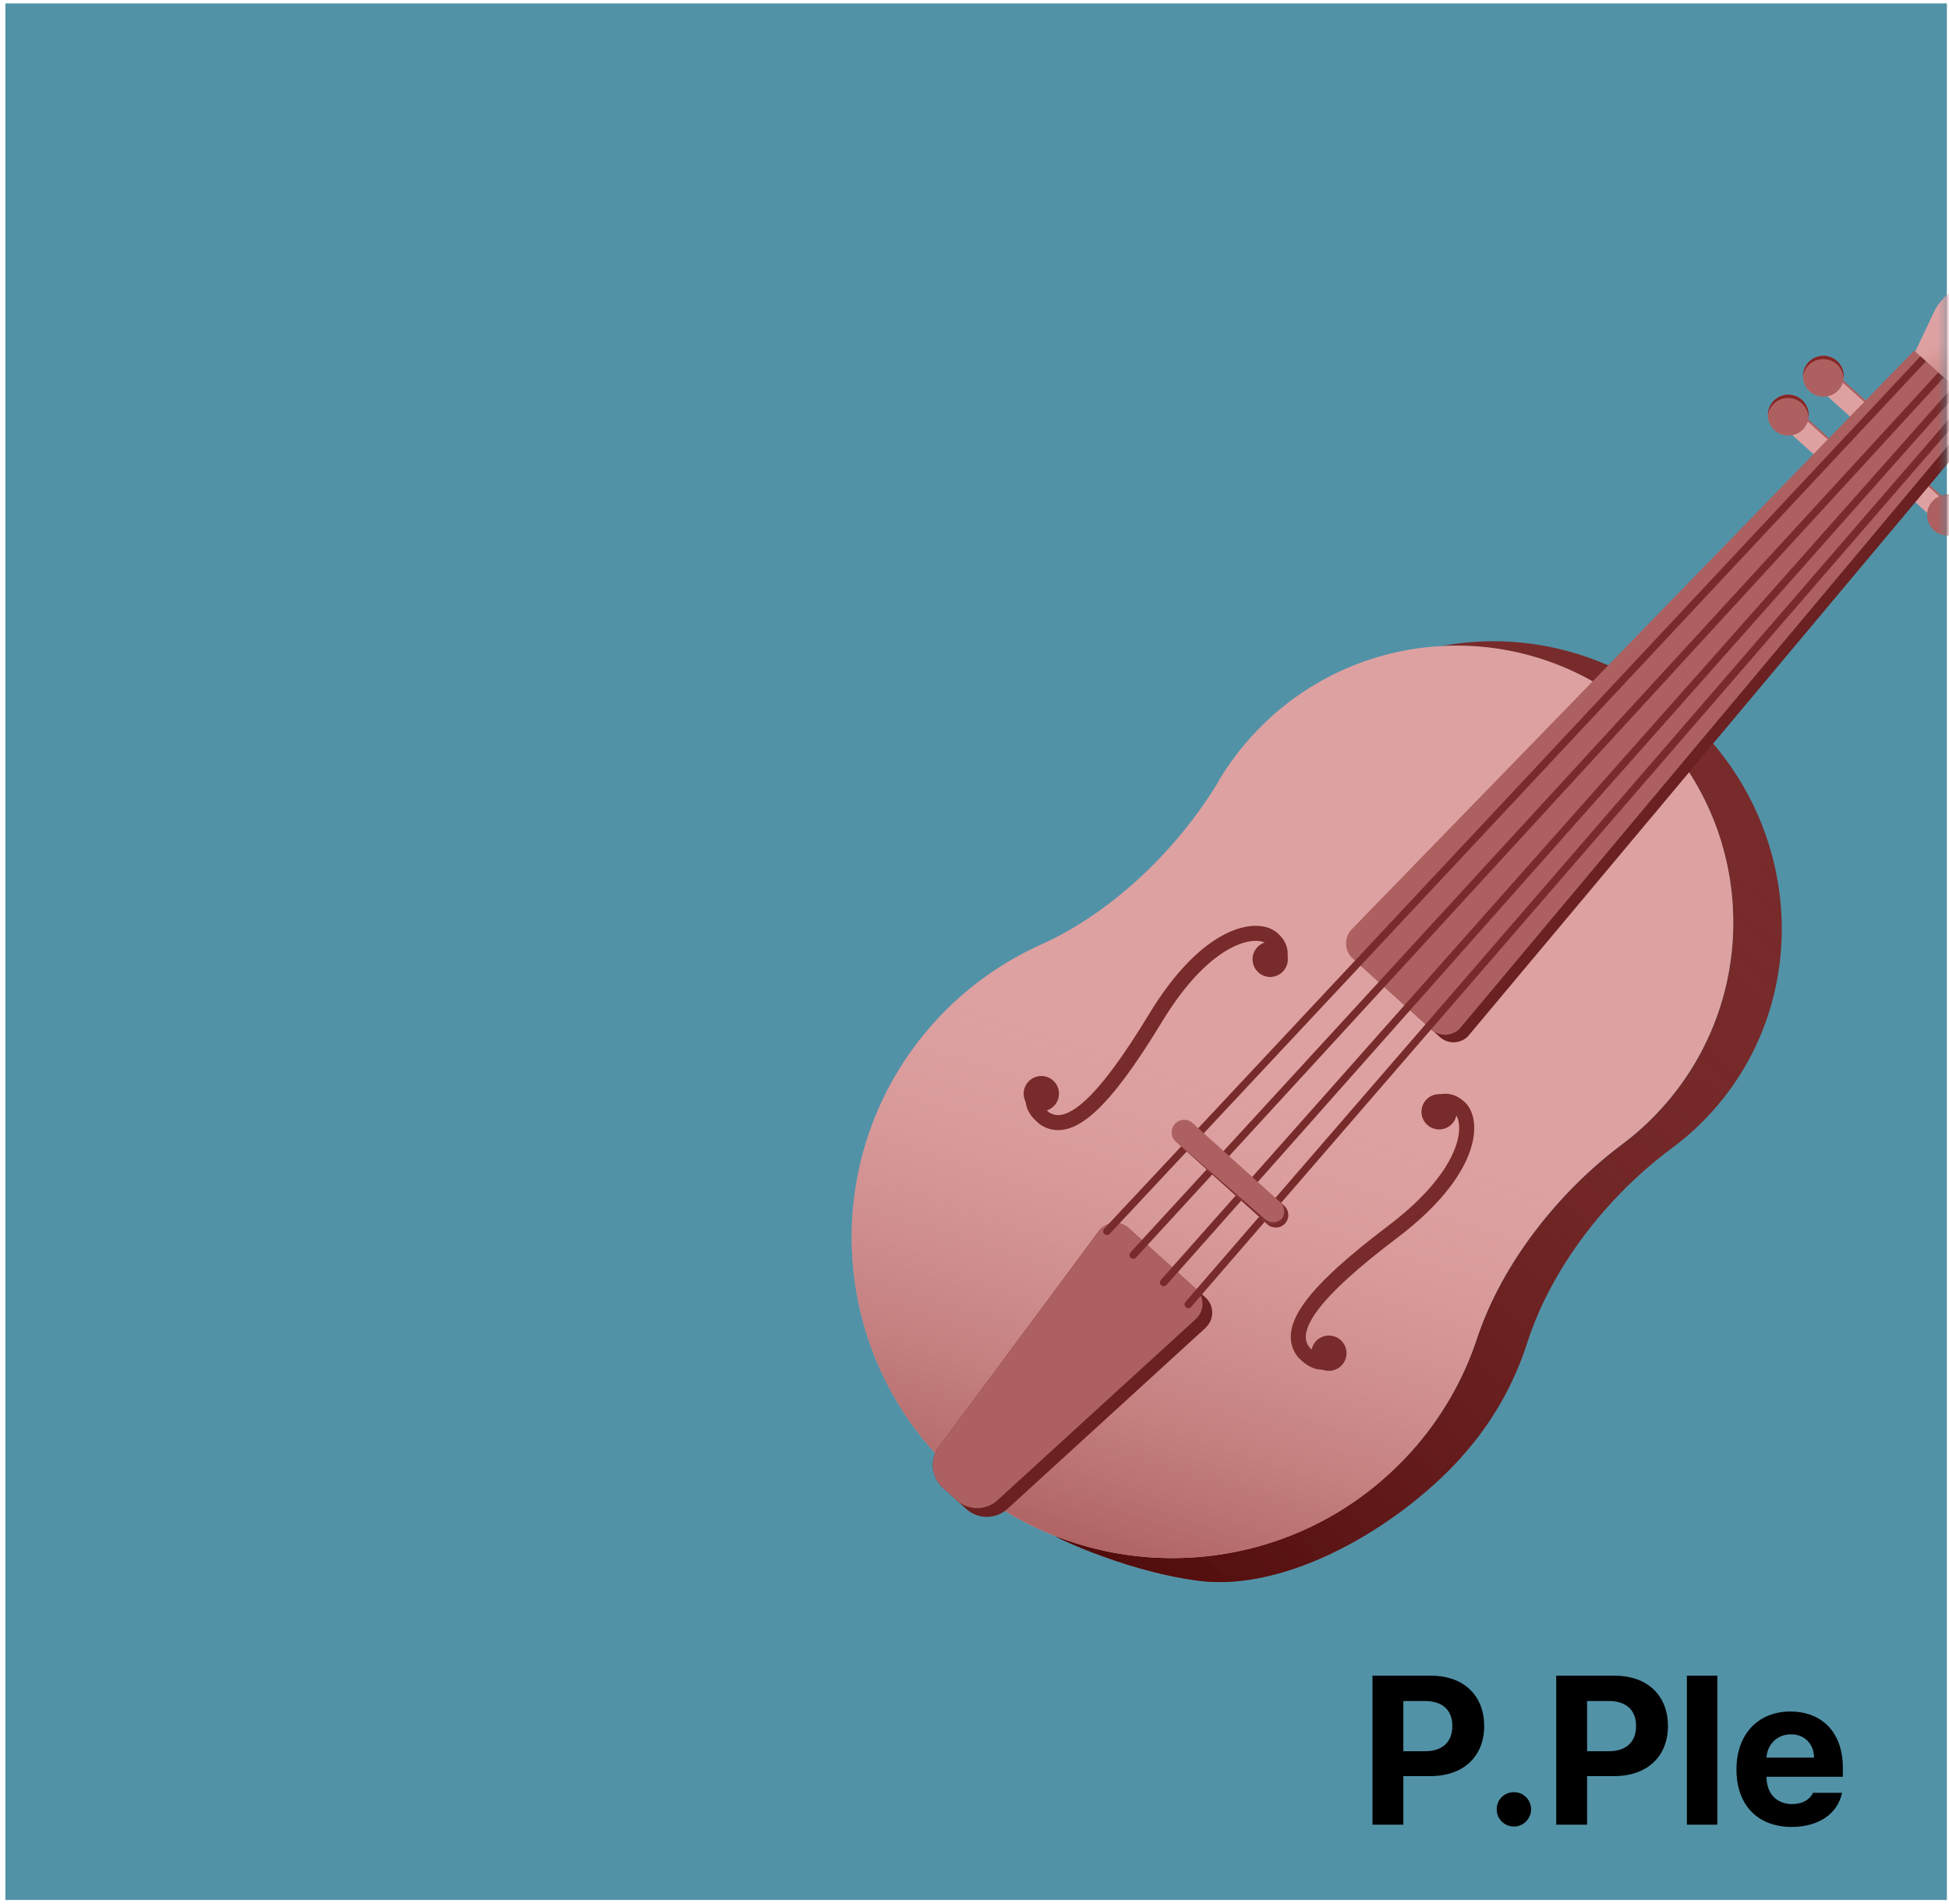 <svg width="259" height="253" viewBox="0 0 259 253" fill="none" xmlns="http://www.w3.org/2000/svg">
<rect x="0.719" y="0.453" width="258" height="252" fill="#5292A7"/>
<mask id="mask0_500_11983" style="mask-type:alpha" maskUnits="userSpaceOnUse" x="0" y="0" width="259" height="253">
<rect x="0.719" y="0.453" width="258" height="252" fill="#5292A7"/>
</mask>
<g mask="url(#mask0_500_11983)">
<path d="M132.563 199.299C132.426 199.431 132.268 199.544 132.12 199.648C130.59 200.696 128.511 200.591 127.091 199.31L128.38 200.473C129.819 201.772 131.955 201.855 133.491 200.739C133.556 200.688 133.62 200.637 133.694 200.575C133.739 200.525 133.795 200.484 133.85 200.442" fill="#AD6060"/>
<path d="M194.2 193.599C198.289 189.07 201.201 183.88 202.955 178.395C206.175 168.352 213.713 158.807 222.167 152.556C224.073 151.153 225.853 149.545 227.489 147.733C241.098 132.655 239.575 109.106 224.084 95.124C214.794 86.739 202.581 83.716 191.364 85.884C200.858 85.321 210.569 88.405 218.198 95.291C233.277 108.901 234.467 132.149 220.858 147.228C219.222 149.039 217.433 150.658 215.557 152.069C207.142 158.356 199.585 167.883 196.284 177.854C194.479 183.293 191.547 188.465 187.459 192.994C179.355 201.973 151.542 203.829 140.336 204.162C138.645 203.385 148.611 208.654 159.319 210.045C171.033 211.557 185.789 202.939 194.21 193.608L194.2 193.599Z" fill="#782B2B"/>
<path d="M194.2 193.599C198.289 189.07 201.201 183.88 202.955 178.395C206.175 168.352 213.713 158.807 222.167 152.556C224.073 151.153 225.853 149.545 227.489 147.733C241.098 132.655 239.575 109.106 224.084 95.124C214.794 86.739 202.581 83.716 191.364 85.884C200.858 85.321 210.569 88.405 218.198 95.291C233.277 108.901 234.467 132.149 220.858 147.228C219.222 149.039 217.433 150.658 215.557 152.069C207.142 158.356 199.585 167.883 196.284 177.854C194.479 183.293 191.547 188.465 187.459 192.994C179.355 201.973 151.542 203.829 140.336 204.162C138.645 203.385 148.611 208.654 159.319 210.045C171.033 211.557 185.789 202.939 194.21 193.608L194.2 193.599Z" fill="url(#paint0_linear_500_11983)"/>
<path d="M261.571 63.366L257.545 59.732C256.991 59.233 256.947 58.371 257.447 57.817C257.947 57.264 258.808 57.219 259.362 57.719L263.388 61.353C263.942 61.853 263.986 62.715 263.486 63.268C262.987 63.822 262.125 63.866 261.571 63.366Z" fill="#AD6060"/>
<path d="M256.905 68.536L252.879 64.902C252.325 64.402 252.281 63.541 252.781 62.987C253.281 62.433 254.142 62.389 254.696 62.889L258.722 66.523C259.276 67.023 259.32 67.884 258.82 68.438C258.321 68.992 257.459 69.036 256.905 68.536Z" fill="#AD6060"/>
<path d="M261.397 63.559L257.371 59.925C256.818 59.426 256.773 58.564 257.273 58.011C257.773 57.457 258.635 57.413 259.188 57.912L263.214 61.546C263.768 62.046 263.812 62.908 263.312 63.462C262.813 64.015 261.951 64.059 261.397 63.559Z" fill="#DEA1A1"/>
<path d="M256.733 68.728L252.707 65.094C252.154 64.594 252.109 63.732 252.609 63.178C253.109 62.625 253.971 62.581 254.524 63.08L258.55 66.714C259.104 67.214 259.148 68.076 258.648 68.629C258.149 69.183 257.287 69.227 256.733 68.728Z" fill="#DEA1A1"/>
<path d="M257.004 70.451C258.116 71.454 259.831 71.366 260.834 70.254C261.838 69.143 261.75 67.428 260.638 66.424C259.526 65.421 257.812 65.509 256.808 66.621C255.804 67.732 255.892 69.447 257.004 70.451Z" fill="#AD6060"/>
<path d="M260.184 66.506C261.291 67.505 261.379 69.229 260.38 70.336C260.016 70.738 259.559 71.002 259.076 71.132C259.736 71.07 260.364 70.778 260.836 70.255C261.836 69.148 261.747 67.424 260.64 66.425C259.926 65.78 258.965 65.589 258.113 65.825C258.849 65.758 259.6 65.979 260.184 66.506Z" fill="#872626"/>
<path d="M257.003 70.45C257.587 70.977 258.338 71.198 259.073 71.132C259.556 71.001 260.013 70.738 260.377 70.335C261.376 69.228 261.288 67.504 260.181 66.505C259.597 65.978 258.846 65.757 258.11 65.824C257.628 65.954 257.171 66.218 256.807 66.62C255.808 67.728 255.896 69.451 257.003 70.45Z" fill="#AD6060"/>
<path d="M242.408 51.896L246.434 55.53C246.988 56.03 247.85 55.986 248.349 55.432C248.849 54.879 248.805 54.017 248.251 53.517L244.225 49.883C243.671 49.384 242.81 49.428 242.31 49.981C241.81 50.535 241.854 51.397 242.408 51.896Z" fill="#AD6060"/>
<path d="M237.742 57.066L241.768 60.7C242.322 61.2 243.184 61.156 243.683 60.602C244.183 60.049 244.139 59.187 243.585 58.687L239.559 55.053C239.005 54.553 238.144 54.598 237.644 55.151C237.144 55.705 237.188 56.567 237.742 57.066Z" fill="#AD6060"/>
<path d="M242.232 52.09L246.258 55.724C246.812 56.223 247.674 56.179 248.174 55.626C248.673 55.072 248.629 54.21 248.075 53.711L244.049 50.077C243.496 49.577 242.634 49.621 242.134 50.175C241.635 50.728 241.679 51.59 242.232 52.09Z" fill="#DEA1A1"/>
<path d="M237.57 57.258L241.596 60.892C242.15 61.391 243.012 61.347 243.511 60.794C244.011 60.24 243.967 59.378 243.413 58.879L239.387 55.245C238.834 54.745 237.972 54.789 237.472 55.343C236.972 55.896 237.017 56.758 237.57 57.258Z" fill="#DEA1A1"/>
<path d="M240.494 51.996C239.382 50.993 239.294 49.278 240.297 48.166C241.301 47.054 243.016 46.967 244.128 47.97C245.239 48.974 245.327 50.688 244.324 51.8C243.32 52.912 241.605 53 240.494 51.996Z" fill="#AD6060"/>
<path d="M235.827 57.162C234.716 56.159 234.628 54.444 235.631 53.332C236.635 52.22 238.35 52.133 239.461 53.136C240.573 54.14 240.661 55.854 239.658 56.966C238.654 58.078 236.939 58.166 235.827 57.162Z" fill="#AD6060"/>
<path d="M244.093 48.432C242.986 47.433 241.263 47.521 240.263 48.629C239.9 49.031 239.685 49.513 239.604 50.006C239.599 49.344 239.825 48.689 240.297 48.166C241.297 47.059 243.02 46.971 244.127 47.97C244.842 48.615 245.13 49.55 244.983 50.422C244.974 49.683 244.677 48.959 244.093 48.432Z" fill="#872626"/>
<path d="M239.425 53.6C238.318 52.601 236.595 52.689 235.595 53.796C235.232 54.199 235.017 54.681 234.936 55.174C234.931 54.512 235.157 53.857 235.629 53.334C236.629 52.227 238.352 52.138 239.459 53.138C240.174 53.783 240.462 54.718 240.315 55.59C240.306 54.851 240.009 54.127 239.425 53.6Z" fill="#872626"/>
<path d="M240.493 51.994C239.909 51.467 239.613 50.743 239.604 50.004C239.684 49.511 239.899 49.029 240.263 48.627C241.262 47.519 242.986 47.431 244.093 48.43C244.677 48.957 244.973 49.681 244.982 50.42C244.902 50.914 244.686 51.395 244.323 51.798C243.323 52.905 241.6 52.993 240.493 51.994Z" fill="#AD6060"/>
<path d="M235.829 57.164C235.245 56.637 234.949 55.913 234.94 55.174C235.02 54.681 235.235 54.199 235.599 53.797C236.598 52.689 238.322 52.601 239.429 53.6C240.013 54.127 240.309 54.851 240.318 55.59C240.238 56.084 240.022 56.565 239.659 56.968C238.659 58.075 236.936 58.163 235.829 57.164Z" fill="#AD6060"/>
<path fill-rule="evenodd" clip-rule="evenodd" d="M161.993 103.719C156.598 112.731 147.893 121.222 138.312 125.524C133.085 127.875 128.24 131.32 124.161 135.839C108.389 153.313 109.77 180.277 127.244 196.049C144.717 211.82 171.682 210.44 187.453 192.966C191.541 188.436 194.484 183.274 196.278 177.825C199.579 167.854 207.136 158.328 215.551 152.041C217.447 150.629 219.217 149.011 220.852 147.2C234.461 132.121 233.271 108.873 218.193 95.263C203.115 81.654 179.866 82.844 166.256 97.922C164.621 99.734 163.194 101.679 161.982 103.69L161.993 103.719Z" fill="#DEA1A1"/>
<path fill-rule="evenodd" clip-rule="evenodd" d="M161.993 103.719C156.598 112.731 147.893 121.222 138.312 125.524C133.085 127.875 128.24 131.32 124.161 135.839C108.389 153.313 109.77 180.277 127.244 196.049C144.717 211.82 171.682 210.44 187.453 192.966C191.541 188.436 194.484 183.274 196.278 177.825C199.579 167.854 207.136 158.328 215.551 152.041C217.447 150.629 219.217 149.011 220.852 147.2C234.461 132.121 233.271 108.873 218.193 95.263C203.115 81.654 179.866 82.844 166.256 97.922C164.621 99.734 163.194 101.679 161.982 103.69L161.993 103.719Z" fill="url(#paint1_linear_500_11983)"/>
<path d="M195.233 137.529C194.246 138.703 192.476 138.823 191.339 137.796L180.891 128.366C179.753 127.339 179.691 125.566 180.758 124.465L255.487 47.58L264.073 55.329L195.223 137.52L195.233 137.529Z" fill="#6B2121"/>
<path d="M194.114 136.529C193.127 137.703 191.357 137.823 190.22 136.796L179.772 127.366C178.634 126.339 178.572 124.566 179.639 123.465L254.368 46.58L262.954 54.329L194.103 136.52L194.114 136.529Z" fill="#AD6060"/>
<path d="M160.21 176.416C161.393 175.328 161.384 173.476 160.197 172.404L150 163.201C148.813 162.129 146.96 162.32 146.008 163.597L124.761 192.258C123.512 193.944 123.748 196.294 125.308 197.702L128.408 200.5C129.969 201.908 132.33 201.902 133.88 200.489L160.22 176.425L160.21 176.416Z" fill="#6B2121"/>
<path d="M132.582 199.317L158.922 175.253C160.095 174.176 160.096 172.313 158.908 171.241L150 163.201C148.813 162.129 146.96 162.32 146.008 163.597L124.761 192.258C123.512 193.944 123.748 196.294 125.308 197.702L127.12 199.337C128.68 200.745 131.042 200.739 132.592 199.326L132.582 199.317Z" fill="#AD6060"/>
<path d="M260.816 50.664L154.642 170.403" stroke="#782B2B" stroke-linecap="round"/>
<path d="M258.823 48.867L150.595 166.753" stroke="#782B2B" stroke-linecap="round"/>
<path d="M262.6 52.275L157.913 173.32" stroke="#782B2B" stroke-linecap="round"/>
<path d="M256.448 46.74L147.102 163.598" stroke="#782B2B" stroke-linecap="round"/>
<path d="M269.03 52.362C273.323 49.77 273.482 43.576 269.378 39.872C265.275 36.168 259.12 36.969 256.989 41.494L254.516 46.714L264.079 55.346L269.019 52.352L269.03 52.362Z" fill="url(#paint2_linear_500_11983)"/>
<path d="M168.435 162.671L156.255 151.678C155.581 151.069 155.518 150.026 156.136 149.341C156.744 148.667 157.788 148.604 158.472 149.222L170.651 160.215C171.326 160.823 171.389 161.866 170.771 162.551C170.162 163.225 169.119 163.288 168.435 162.671Z" fill="#AD6060"/>
<path d="M170.643 160.224L170.109 159.742C170.784 160.351 170.847 161.394 170.229 162.079C169.611 162.763 168.577 162.816 167.893 162.198L168.426 162.68C169.101 163.288 170.145 163.245 170.762 162.56C171.38 161.876 171.327 160.841 170.643 160.224Z" fill="#782B2B"/>
<path d="M156.259 151.677L167.905 162.188C168.549 162.77 169.497 162.731 170.13 162.151C170.643 161.482 170.584 160.515 169.94 159.934L158.294 149.422C157.65 148.841 156.701 148.88 156.068 149.459C155.555 150.129 155.615 151.095 156.259 151.677Z" fill="#AD6060"/>
<path d="M167.223 129.207C168.185 130.075 169.668 129.999 170.536 129.037C171.404 128.075 171.328 126.592 170.366 125.724C169.405 124.856 167.921 124.932 167.053 125.894C166.185 126.855 166.261 128.339 167.223 129.207Z" fill="#782B2B"/>
<path d="M136.809 147.058C137.771 147.926 139.254 147.85 140.122 146.889C140.99 145.927 140.914 144.444 139.952 143.576C138.991 142.708 137.507 142.784 136.639 143.745C135.771 144.707 135.847 146.19 136.809 147.058Z" fill="#782B2B"/>
<path d="M169.629 128.02C170.085 127.555 170.671 126.076 169.065 124.699C167.066 122.967 160.478 123.871 153.58 135.217C146.693 146.572 142.147 150.798 138.809 148.607C136.737 146.937 137.34 145.783 137.465 144.855" stroke="#782B2B" stroke-width="2"/>
<path d="M189.67 149.468C190.632 150.336 192.115 150.261 192.983 149.299C193.851 148.337 193.775 146.854 192.814 145.986C191.852 145.118 190.369 145.194 189.501 146.155C188.633 147.117 188.708 148.6 189.67 149.468Z" fill="#782B2B"/>
<path d="M175.02 181.545C175.982 182.413 177.465 182.337 178.333 181.375C179.201 180.413 179.125 178.93 178.163 178.062C177.202 177.194 175.718 177.27 174.85 178.232C173.982 179.193 174.058 180.677 175.02 181.545Z" fill="#782B2B"/>
<path d="M190.614 146.962C191.03 146.461 192.442 145.726 193.976 147.183C195.903 148.995 195.676 155.641 185.095 163.661C174.503 171.673 170.763 176.626 173.283 179.723C175.156 181.614 176.242 180.896 177.153 180.677" stroke="#782B2B" stroke-width="2"/>
<path d="M156.279 151.694L168.107 162.004C168.751 162.585 169.7 162.546 170.332 161.967C170.305 161.997 170.298 162.045 170.262 162.086C169.653 162.76 168.61 162.823 167.925 162.205L156.279 151.694Z" fill="#782B2B"/>
<path d="M182.387 242.453V222.656H190.152C194.65 222.656 197.234 225.432 197.234 229.328C197.234 233.279 194.609 236 190.043 236H186.488V242.453H182.387ZM186.488 232.691H189.387C191.82 232.691 193.01 231.324 192.996 229.328C193.01 227.359 191.82 226.033 189.387 226.02H186.488V232.691ZM201.199 242.699C199.914 242.699 198.875 241.674 198.902 240.402C198.875 239.145 199.914 238.119 201.199 238.133C202.416 238.119 203.469 239.145 203.469 240.402C203.469 241.674 202.416 242.699 201.199 242.699ZM206.805 242.453V222.656H214.57C219.068 222.656 221.652 225.432 221.652 229.328C221.652 233.279 219.027 236 214.461 236H210.906V242.453H206.805ZM210.906 232.691H213.805C216.238 232.691 217.428 231.324 217.414 229.328C217.428 227.359 216.238 226.033 213.805 226.02H210.906V232.691ZM228.215 222.656V242.453H224.168V222.656H228.215ZM238.086 242.754C233.533 242.74 230.744 239.801 230.758 235.098C230.744 230.518 233.574 227.414 237.922 227.414C241.818 227.414 244.895 229.875 244.895 234.934V236.082H234.75C234.75 238.324 236.076 239.705 238.168 239.719C239.549 239.705 240.533 239.104 240.93 238.215H244.785C244.211 240.963 241.75 242.74 238.086 242.754ZM234.75 233.539H241.066C241.053 231.734 239.809 230.436 238.004 230.449C236.145 230.436 234.832 231.83 234.75 233.539Z" fill="black"/>
</g>
<defs>
<linearGradient id="paint0_linear_500_11983" x1="229.032" y1="99.59" x2="137.154" y2="201.384" gradientUnits="userSpaceOnUse">
<stop stop-color="#782B2B" stop-opacity="0"/>
<stop offset="1" stop-color="#500B0B"/>
</linearGradient>
<linearGradient id="paint1_linear_500_11983" x1="169.001" y1="137.708" x2="146.261" y2="208.127" gradientUnits="userSpaceOnUse">
<stop stop-color="#DEA1A1" stop-opacity="0"/>
<stop offset="1" stop-color="#AD6060"/>
</linearGradient>
<linearGradient id="paint2_linear_500_11983" x1="259.518" y1="45.078" x2="263.346" y2="55.831" gradientUnits="userSpaceOnUse">
<stop stop-color="#DEA1A1"/>
<stop offset="1" stop-color="#AD6060"/>
</linearGradient>
</defs>
</svg>
